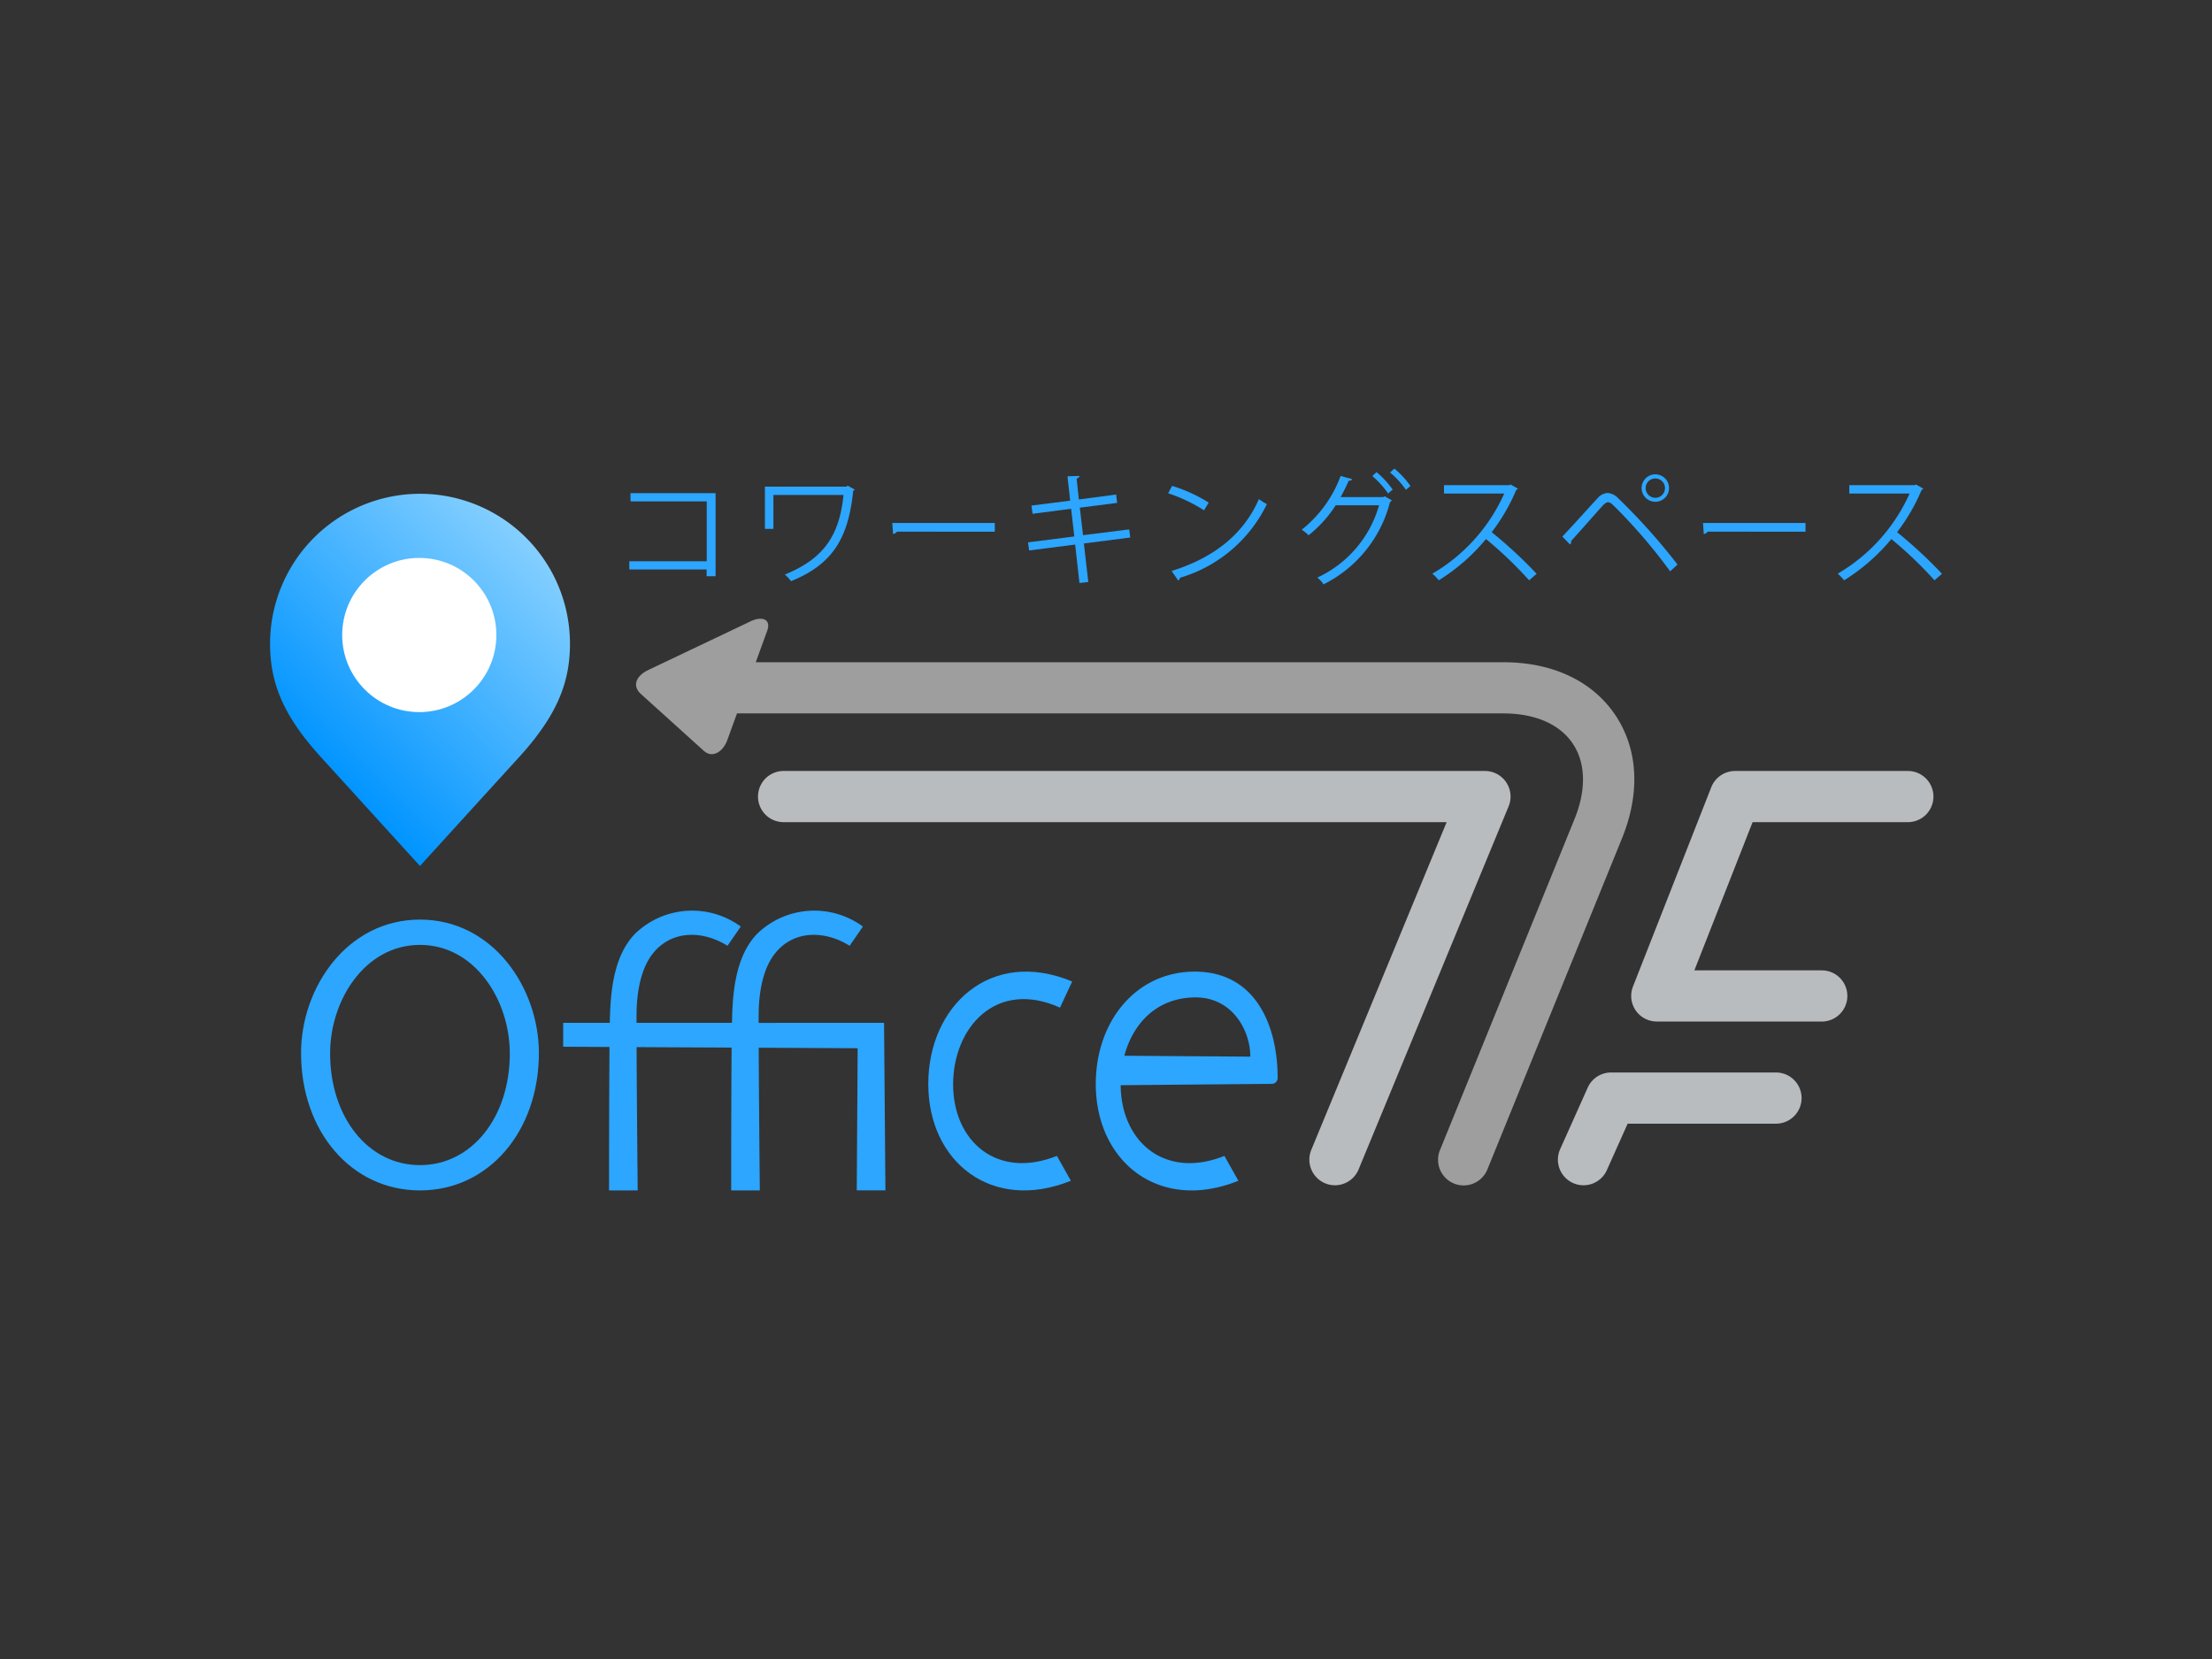 <svg id="ec1f79b1-e63e-4818-8e5f-770ea89dc728" data-name="9e36e239-64e1-49a7-adc6-e5cdb62c1676" xmlns="http://www.w3.org/2000/svg" xmlns:xlink="http://www.w3.org/1999/xlink" width="200" height="150" viewBox="0 0 200 150">
  <rect x="0" y="0" width="200" height="150" fill="#333333" stroke="none"/>
  <defs>
    <linearGradient id="75934a92-6488-4ce2-9503-60635777d6ed" data-name="名称未設定グラデーション" x1="28.155" y1="13.516" x2="47.813" y2="33.175" gradientTransform="matrix(1, 0, 0, -1, 0, 82)" gradientUnits="userSpaceOnUse">
      <stop offset="0" stop-color="#0094ff"/>
      <stop offset="1" stop-color="#84cfff"/>
    </linearGradient>
  </defs>
  <title>アートボード 1</title>
  <g>
    <path d="M37.971,78.3s-7.029-7.73-8.9-9.785c-3.474-3.8-4.652-6.775-4.652-10.311a13.557,13.557,0,0,1,27.115,0c0,3.536-1.182,6.51-4.652,10.311C45,70.572,37.971,78.3,37.971,78.3Z" fill="url(#75934a92-6488-4ce2-9503-60635777d6ed)"/>
    <circle cx="37.91" cy="57.416" r="6.97" fill="#fff"/>
    <path d="M120.7,107.167a2.318,2.318,0,0,1-2.139-3.2L130.8,74.336H70.9a2.314,2.314,0,1,1-.1-4.627h63.463a2.314,2.314,0,0,1,2.139,3.2l-13.564,32.827A2.316,2.316,0,0,1,120.7,107.167Z" fill="#b8bcbe"/>
    <path d="M143.174,107.167a2.315,2.315,0,0,1-2.112-3.261l2.493-5.567a2.314,2.314,0,0,1,2.111-1.369h14.912a2.314,2.314,0,0,1,0,4.628H147.165l-1.88,4.2A2.314,2.314,0,0,1,143.174,107.167Z" fill="#b8bcbe"/>
    <path d="M164.717,92.362H149.8a2.315,2.315,0,0,1-2.154-3.16l7.081-18.026a2.318,2.318,0,0,1,2.156-1.467H172.45a2.314,2.314,0,0,1,.1,4.627H158.462l-5.264,13.4h11.518a2.314,2.314,0,0,1,0,4.628Z" fill="#b8bcbe"/>
    <path d="M146.045,64.646c-2.072-3.076-5.665-4.769-10.122-4.769H68.333l1-2.754c.459-1.132-.41-1.5-1.61-.878l-9.176,4.367c-1.2.625-1.3,1.511-.6,2.135l5.7,5.15c.691.625,1.634.209,2.09-.923l.9-2.47h69.281c2.869,0,5.1.968,6.282,2.725s1.237,4.188.156,6.844L130.2,103.979a2.315,2.315,0,0,0,4.253,1.829q.018-.042.035-.085l12.159-29.906C148.328,71.688,148.112,67.72,146.045,64.646Z" fill="#9e9e9f"/>
    <g>
      <path d="M64.7,44.588V52.1h-.811v-.61H56.9v-.744H63.9V45.331H57.008v-.743Z" fill="#2ca6ff"/>
      <path d="M77.284,44.265a.352.352,0,0,1-.143.111c-.432,4.34-1.911,6.671-5.616,8.17a4.73,4.73,0,0,0-.558-.6c3.544-1.443,4.93-3.552,5.3-7.193h-6.34v3.065H69.16V44h7.358l.122-.089Z" fill="#2ca6ff"/>
      <path d="M80.679,47.284h9.266v.788H81.1a.506.506,0,0,1-.354.211Z" fill="#2ca6ff"/>
      <path d="M98,49.138l.4,3.486-.8.088-.389-3.474-4.162.532-.1-.732,4.186-.534L96.847,46l-3.486.455-.1-.743,3.5-.445-.244-2.2,1.083-.039c0,.111-.1.2-.255.245l.2,1.886,3.375-.444.087.755-3.373.432.288,2.487,4.173-.522.1.733Z" fill="#2ca6ff"/>
      <path d="M105.977,43.931a13.773,13.773,0,0,1,3.306,1.511l-.419.7A14.246,14.246,0,0,0,105.62,44.6Zm-.044,7.692c3.941-1.221,6.561-3.429,7.892-6.5a4.19,4.19,0,0,0,.723.455,12.721,12.721,0,0,1-7.861,6.661.355.355,0,0,1-.154.254Z" fill="#2ca6ff"/>
      <path d="M125.841,45.242a.594.594,0,0,1-.166.167,11.485,11.485,0,0,1-6.007,7.426,2.612,2.612,0,0,0-.564-.611,10.286,10.286,0,0,0,5.583-6.537h-3.919a11.107,11.107,0,0,1-2.452,2.708,3.62,3.62,0,0,0-.622-.5,11.079,11.079,0,0,0,3.519-4.863l1.044.289c-.036.111-.169.156-.312.144a16.351,16.351,0,0,1-.732,1.477h3.86l.135-.067Zm-1.378-2.553a8.26,8.26,0,0,1,1.456,1.576l-.412.356a7.976,7.976,0,0,0-1.43-1.576Zm1.61-.322a7.977,7.977,0,0,1,1.456,1.576l-.412.344a7.85,7.85,0,0,0-1.433-1.564Z" fill="#2ca6ff"/>
      <path d="M137.236,44.176a.227.227,0,0,1-.144.123,17.081,17.081,0,0,1-2.22,3.818,40.852,40.852,0,0,1,4.064,3.763l-.678.589a36.162,36.162,0,0,0-3.9-3.731,17.47,17.47,0,0,1-4.272,3.731,4.08,4.08,0,0,0-.578-.6,15.9,15.9,0,0,0,6.5-7.247h-5.449v-.756h5.881l.146-.056Z" fill="#2ca6ff"/>
      <path d="M141.261,48.516c.845-.888,2.6-2.842,3.231-3.519a1.234,1.234,0,0,1,.866-.421,1.4,1.4,0,0,1,.9.421,55.289,55.289,0,0,1,5.418,6.05l-.668.61a48.867,48.867,0,0,0-5.137-5.971c-.19-.178-.334-.278-.477-.278s-.279.111-.456.278c-.522.565-2.144,2.43-2.887,3.23a.2.2,0,0,1,.011.078.318.318,0,0,1-.111.232Zm8.415-5.627a1.24,1.24,0,1,1-.017,0Zm.865,1.243a.874.874,0,1,0-.866.876h0A.874.874,0,0,0,150.541,44.132Z" fill="#2ca6ff"/>
      <path d="M153.98,47.284h9.266v.788H154.4a.51.51,0,0,1-.354.211Z" fill="#2ca6ff"/>
      <path d="M173.89,44.176a.241.241,0,0,1-.146.123,17.251,17.251,0,0,1-2.218,3.818,41.156,41.156,0,0,1,4.06,3.763l-.678.589a36.08,36.08,0,0,0-3.9-3.731,17.484,17.484,0,0,1-4.274,3.731,4.162,4.162,0,0,0-.576-.6,15.93,15.93,0,0,0,6.5-7.247h-5.451v-.756H173.1l.142-.056Z" fill="#2ca6ff"/>
    </g>
    <g>
      <path d="M37.971,83.146c-6.584,0-10.752,6.151-10.752,12.065,0,7.058,4.523,12.421,10.752,12.421s10.753-5.362,10.753-12.42C48.724,89.3,44.556,83.146,37.971,83.146Zm0,22.2c-4.707,0-8.124-4.361-8.124-10.1,0-4.809,3.148-9.812,8.124-9.812s8.123,5,8.123,9.812C46.1,100.985,42.678,105.346,37.971,105.346Z" fill="#2ca6ff"/>
      <path d="M68.593,92.483V91.9c0-2.607.536-4.518,1.5-5.718,1.651-2.048,4.4-2.112,6.728-.669l1.2-1.736a7.427,7.427,0,0,0-9.5.592c-1.933,1.932-2.248,5.048-2.326,7.531,0,.154-.01.351-.014.581H57.552V91.9c0-2.607.535-4.518,1.5-5.718,1.651-2.048,4.4-2.112,6.726-.669l1.2-1.736a7.427,7.427,0,0,0-9.5.592c-1.934,1.931-2.25,5.05-2.328,7.531-.005.154-.01.351-.014.581H50.92v2.161l4.189.021c-.039,4.7-.041,12.967-.041,12.967h2.59s-.076-7.4-.1-12.954l8.591.044c-.04,4.705-.041,12.911-.041,12.911H68.7s-.076-7.355-.1-12.9l8.946.046-.081,12.852h2.591L79.933,92.48Z" fill="#2ca6ff"/>
      <path d="M95.842,91.106l1.1-2.365c-7.412-3.076-13.011,2.246-13.011,9.265,0,7.059,5.757,11.632,12.894,8.754l-1.263-2.248c-5.442,2.168-9.385-1.341-9.385-6.466S90.046,88.5,95.842,91.106Z" fill="#2ca6ff"/>
      <path d="M108.025,87.85c-5.305,0-8.949,4.491-8.949,10.156,0,7.059,5.757,11.632,12.894,8.754l-1.263-2.248c-5.416,2.158-9.34-1.307-9.381-6.391C103.25,98.1,114.717,98,115.005,98a.53.53,0,0,0,.514-.545v-.007C115.519,92.761,113.547,87.85,108.025,87.85Zm-6.367,7.607c.8-3.005,3.016-5.275,6.447-5.275,3.315,0,4.944,2.978,4.944,5.355Z" fill="#2ca6ff"/>
    </g>
  </g>
</svg>
